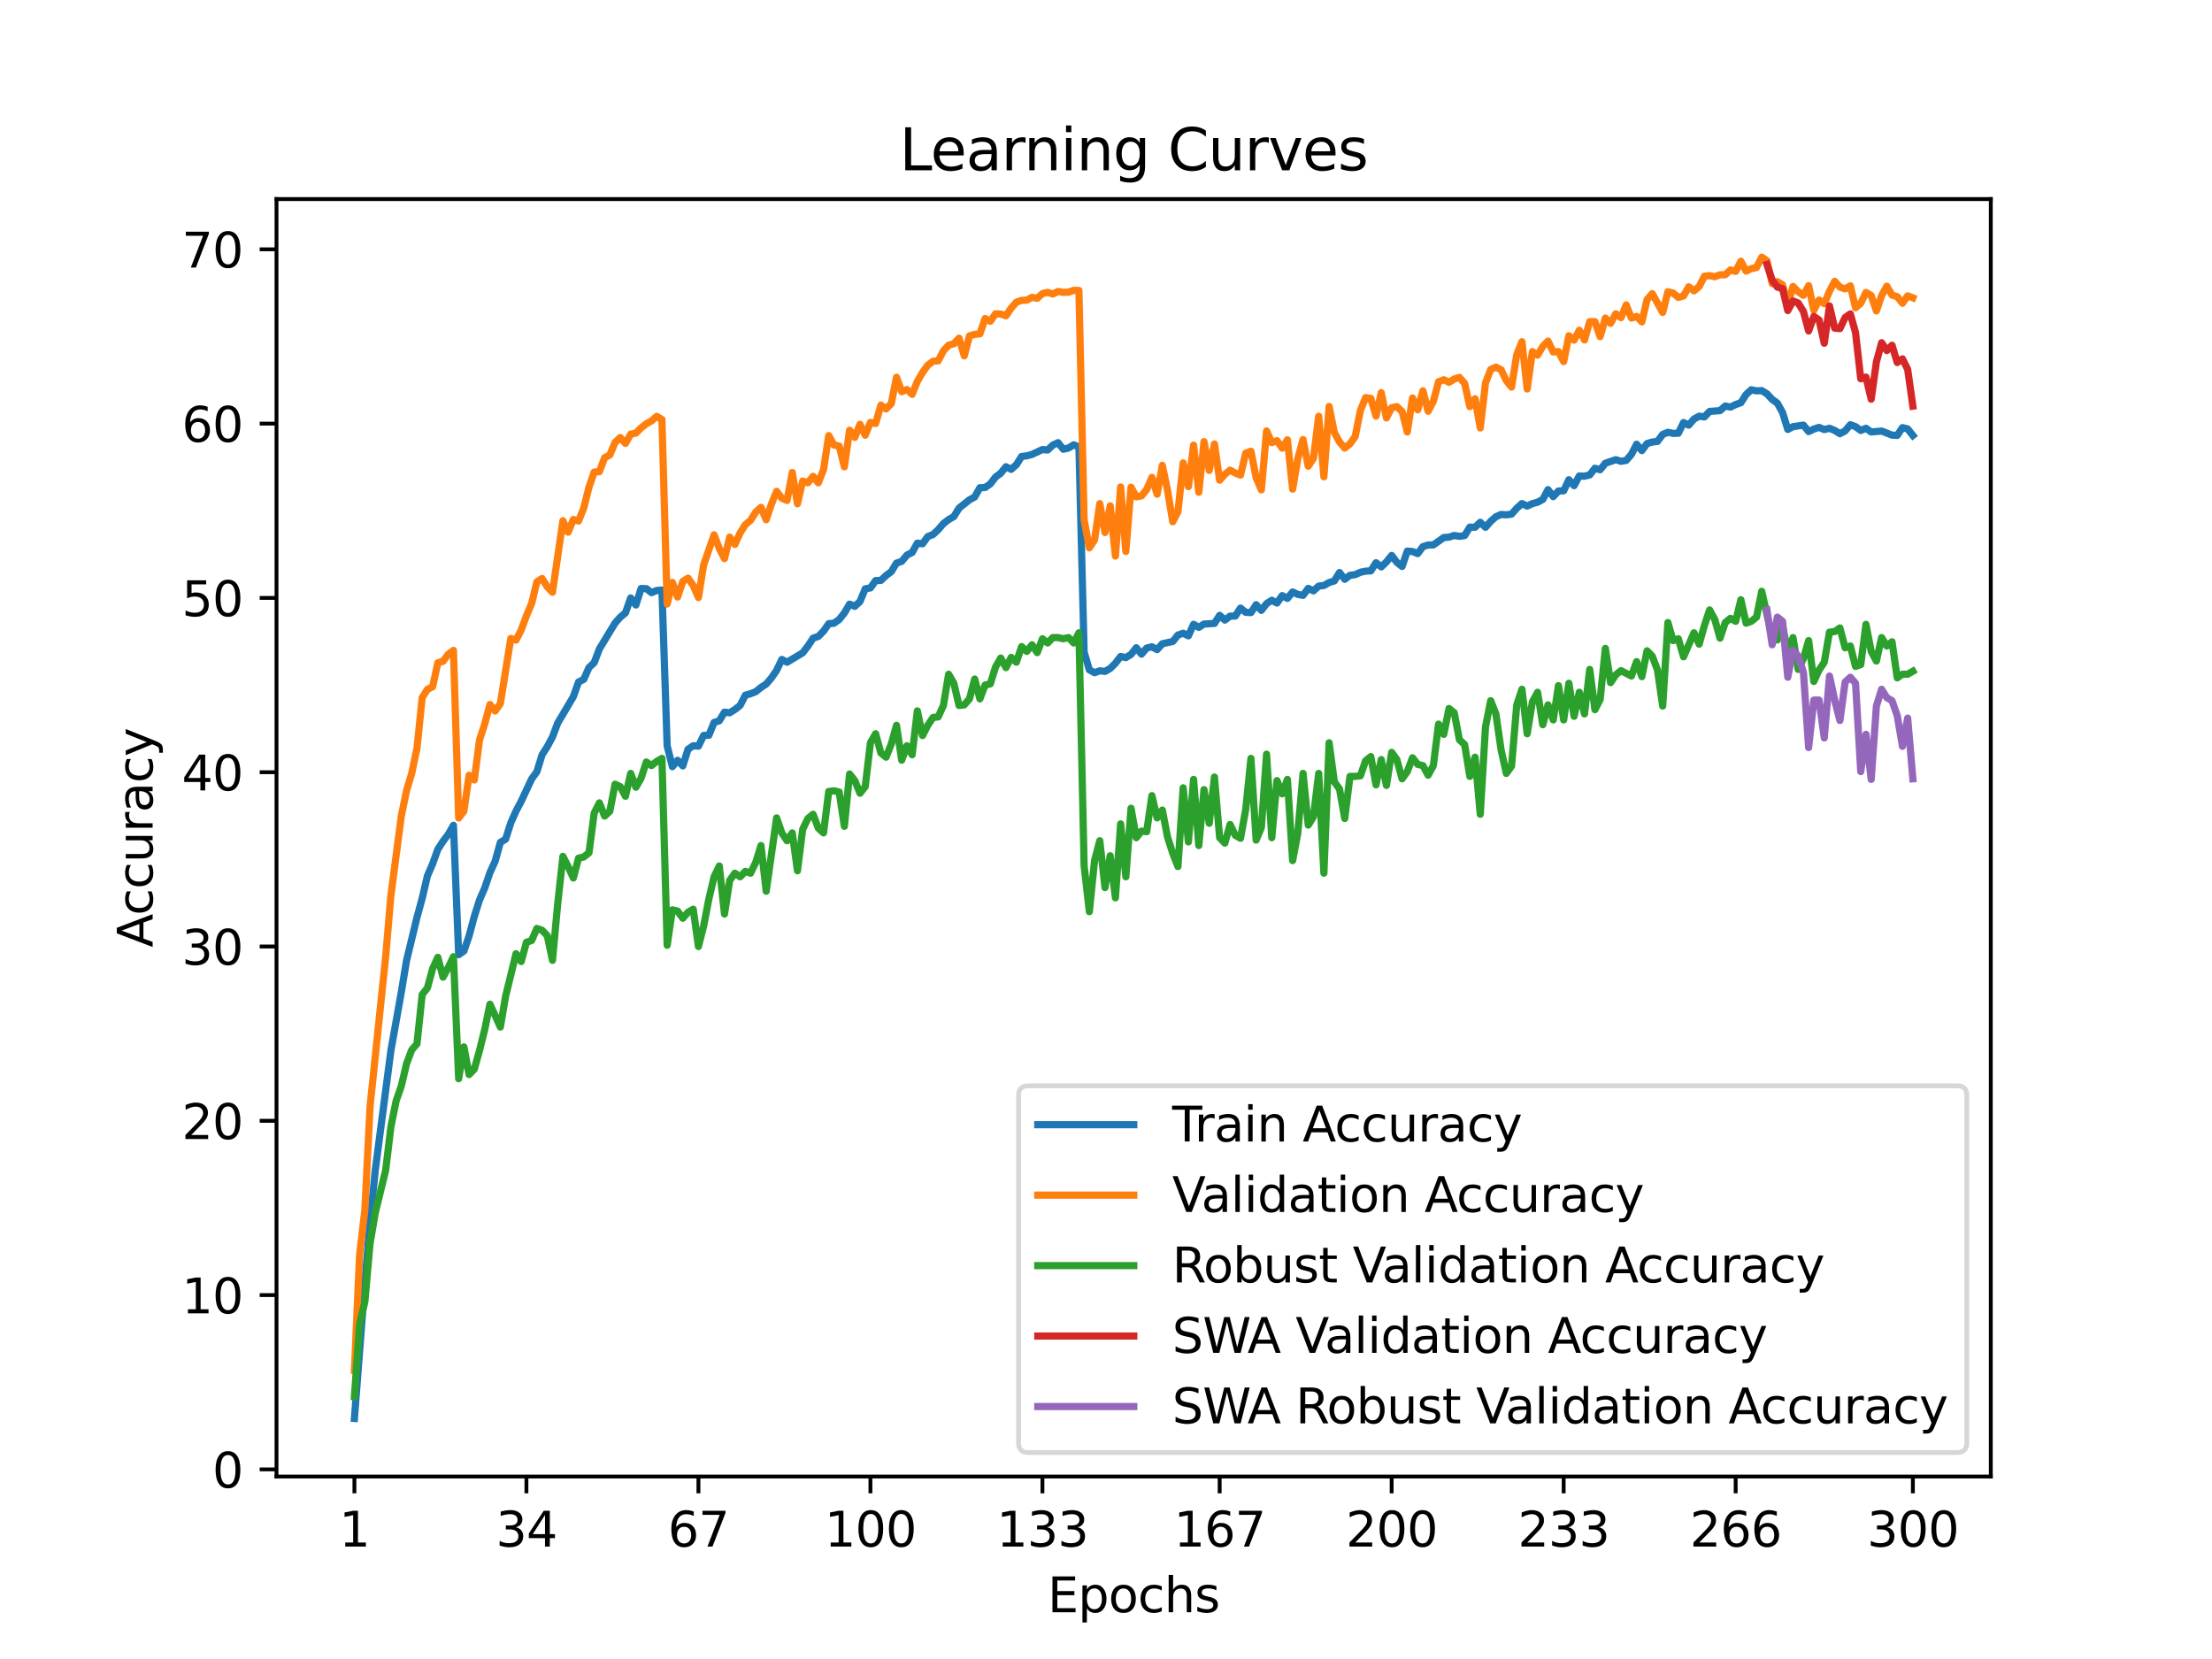 <?xml version="1.0" encoding="utf-8" standalone="no"?>
<!DOCTYPE svg PUBLIC "-//W3C//DTD SVG 1.1//EN"
  "http://www.w3.org/Graphics/SVG/1.1/DTD/svg11.dtd">
<svg xmlns:xlink="http://www.w3.org/1999/xlink" width="460.8pt" height="345.6pt" viewBox="0 0 460.8 345.6" xmlns="http://www.w3.org/2000/svg" version="1.1">
 <defs>
  <style type="text/css">*{stroke-linejoin: round; stroke-linecap: butt}</style>
 </defs>
 <g id="figure_1">
  <g id="patch_1">
   <path d="M 0 345.6 
L 460.8 345.6 
L 460.8 0 
L 0 0 
z
" style="fill: #ffffff"/>
  </g>
  <g id="axes_1">
   <g id="patch_2">
    <path d="M 57.6 307.584 
L 414.72 307.584 
L 414.72 41.472 
L 57.6 41.472 
z
" style="fill: #ffffff"/>
   </g>
   <g id="matplotlib.axis_1">
    <g id="xtick_1">
     <g id="line2d_1">
      <defs>
       <path id="m7ba6bde61a" d="M 0 0 
L 0 3.5 
" style="stroke: #000000; stroke-width: 0.8"/>
      </defs>
      <g>
       <use xlink:href="#m7ba6bde61a" x="73.833" y="307.584" style="stroke: #000000; stroke-width: 0.8"/>
      </g>
     </g>
     <g id="text_1">
      <!-- 1 -->
      <g transform="translate(70.651 322.182) scale(0.1 -0.1)">
       <defs>
        <path id="DejaVuSans-31" d="M 794 531 
L 1825 531 
L 1825 4091 
L 703 3866 
L 703 4441 
L 1819 4666 
L 2450 4666 
L 2450 531 
L 3481 531 
L 3481 0 
L 794 0 
L 794 531 
z
" transform="scale(0.016)"/>
       </defs>
       <use xlink:href="#DejaVuSans-31"/>
      </g>
     </g>
    </g>
    <g id="xtick_2">
     <g id="line2d_2">
      <g>
       <use xlink:href="#m7ba6bde61a" x="109.664" y="307.584" style="stroke: #000000; stroke-width: 0.8"/>
      </g>
     </g>
     <g id="text_2">
      <!-- 34 -->
      <g transform="translate(103.302 322.182) scale(0.1 -0.1)">
       <defs>
        <path id="DejaVuSans-33" d="M 2597 2516 
Q 3050 2419 3304 2112 
Q 3559 1806 3559 1356 
Q 3559 666 3084 287 
Q 2609 -91 1734 -91 
Q 1441 -91 1130 -33 
Q 819 25 488 141 
L 488 750 
Q 750 597 1062 519 
Q 1375 441 1716 441 
Q 2309 441 2620 675 
Q 2931 909 2931 1356 
Q 2931 1769 2642 2001 
Q 2353 2234 1838 2234 
L 1294 2234 
L 1294 2753 
L 1863 2753 
Q 2328 2753 2575 2939 
Q 2822 3125 2822 3475 
Q 2822 3834 2567 4026 
Q 2313 4219 1838 4219 
Q 1578 4219 1281 4162 
Q 984 4106 628 3988 
L 628 4550 
Q 988 4650 1302 4700 
Q 1616 4750 1894 4750 
Q 2613 4750 3031 4423 
Q 3450 4097 3450 3541 
Q 3450 3153 3228 2886 
Q 3006 2619 2597 2516 
z
" transform="scale(0.016)"/>
        <path id="DejaVuSans-34" d="M 2419 4116 
L 825 1625 
L 2419 1625 
L 2419 4116 
z
M 2253 4666 
L 3047 4666 
L 3047 1625 
L 3713 1625 
L 3713 1100 
L 3047 1100 
L 3047 0 
L 2419 0 
L 2419 1100 
L 313 1100 
L 313 1709 
L 2253 4666 
z
" transform="scale(0.016)"/>
       </defs>
       <use xlink:href="#DejaVuSans-33"/>
       <use xlink:href="#DejaVuSans-34" x="63.623"/>
      </g>
     </g>
    </g>
    <g id="xtick_3">
     <g id="line2d_3">
      <g>
       <use xlink:href="#m7ba6bde61a" x="145.496" y="307.584" style="stroke: #000000; stroke-width: 0.8"/>
      </g>
     </g>
     <g id="text_3">
      <!-- 67 -->
      <g transform="translate(139.133 322.182) scale(0.1 -0.1)">
       <defs>
        <path id="DejaVuSans-36" d="M 2113 2584 
Q 1688 2584 1439 2293 
Q 1191 2003 1191 1497 
Q 1191 994 1439 701 
Q 1688 409 2113 409 
Q 2538 409 2786 701 
Q 3034 994 3034 1497 
Q 3034 2003 2786 2293 
Q 2538 2584 2113 2584 
z
M 3366 4563 
L 3366 3988 
Q 3128 4100 2886 4159 
Q 2644 4219 2406 4219 
Q 1781 4219 1451 3797 
Q 1122 3375 1075 2522 
Q 1259 2794 1537 2939 
Q 1816 3084 2150 3084 
Q 2853 3084 3261 2657 
Q 3669 2231 3669 1497 
Q 3669 778 3244 343 
Q 2819 -91 2113 -91 
Q 1303 -91 875 529 
Q 447 1150 447 2328 
Q 447 3434 972 4092 
Q 1497 4750 2381 4750 
Q 2619 4750 2861 4703 
Q 3103 4656 3366 4563 
z
" transform="scale(0.016)"/>
        <path id="DejaVuSans-37" d="M 525 4666 
L 3525 4666 
L 3525 4397 
L 1831 0 
L 1172 0 
L 2766 4134 
L 525 4134 
L 525 4666 
z
" transform="scale(0.016)"/>
       </defs>
       <use xlink:href="#DejaVuSans-36"/>
       <use xlink:href="#DejaVuSans-37" x="63.623"/>
      </g>
     </g>
    </g>
    <g id="xtick_4">
     <g id="line2d_4">
      <g>
       <use xlink:href="#m7ba6bde61a" x="181.327" y="307.584" style="stroke: #000000; stroke-width: 0.8"/>
      </g>
     </g>
     <g id="text_4">
      <!-- 100 -->
      <g transform="translate(171.783 322.182) scale(0.1 -0.1)">
       <defs>
        <path id="DejaVuSans-30" d="M 2034 4250 
Q 1547 4250 1301 3770 
Q 1056 3291 1056 2328 
Q 1056 1369 1301 889 
Q 1547 409 2034 409 
Q 2525 409 2770 889 
Q 3016 1369 3016 2328 
Q 3016 3291 2770 3770 
Q 2525 4250 2034 4250 
z
M 2034 4750 
Q 2819 4750 3233 4129 
Q 3647 3509 3647 2328 
Q 3647 1150 3233 529 
Q 2819 -91 2034 -91 
Q 1250 -91 836 529 
Q 422 1150 422 2328 
Q 422 3509 836 4129 
Q 1250 4750 2034 4750 
z
" transform="scale(0.016)"/>
       </defs>
       <use xlink:href="#DejaVuSans-31"/>
       <use xlink:href="#DejaVuSans-30" x="63.623"/>
       <use xlink:href="#DejaVuSans-30" x="127.246"/>
      </g>
     </g>
    </g>
    <g id="xtick_5">
     <g id="line2d_5">
      <g>
       <use xlink:href="#m7ba6bde61a" x="217.158" y="307.584" style="stroke: #000000; stroke-width: 0.8"/>
      </g>
     </g>
     <g id="text_5">
      <!-- 133 -->
      <g transform="translate(207.615 322.182) scale(0.1 -0.1)">
       <use xlink:href="#DejaVuSans-31"/>
       <use xlink:href="#DejaVuSans-33" x="63.623"/>
       <use xlink:href="#DejaVuSans-33" x="127.246"/>
      </g>
     </g>
    </g>
    <g id="xtick_6">
     <g id="line2d_6">
      <g>
       <use xlink:href="#m7ba6bde61a" x="254.076" y="307.584" style="stroke: #000000; stroke-width: 0.8"/>
      </g>
     </g>
     <g id="text_6">
      <!-- 167 -->
      <g transform="translate(244.532 322.182) scale(0.1 -0.1)">
       <use xlink:href="#DejaVuSans-31"/>
       <use xlink:href="#DejaVuSans-36" x="63.623"/>
       <use xlink:href="#DejaVuSans-37" x="127.246"/>
      </g>
     </g>
    </g>
    <g id="xtick_7">
     <g id="line2d_7">
      <g>
       <use xlink:href="#m7ba6bde61a" x="289.907" y="307.584" style="stroke: #000000; stroke-width: 0.8"/>
      </g>
     </g>
     <g id="text_7">
      <!-- 200 -->
      <g transform="translate(280.363 322.182) scale(0.1 -0.1)">
       <defs>
        <path id="DejaVuSans-32" d="M 1228 531 
L 3431 531 
L 3431 0 
L 469 0 
L 469 531 
Q 828 903 1448 1529 
Q 2069 2156 2228 2338 
Q 2531 2678 2651 2914 
Q 2772 3150 2772 3378 
Q 2772 3750 2511 3984 
Q 2250 4219 1831 4219 
Q 1534 4219 1204 4116 
Q 875 4013 500 3803 
L 500 4441 
Q 881 4594 1212 4672 
Q 1544 4750 1819 4750 
Q 2544 4750 2975 4387 
Q 3406 4025 3406 3419 
Q 3406 3131 3298 2873 
Q 3191 2616 2906 2266 
Q 2828 2175 2409 1742 
Q 1991 1309 1228 531 
z
" transform="scale(0.016)"/>
       </defs>
       <use xlink:href="#DejaVuSans-32"/>
       <use xlink:href="#DejaVuSans-30" x="63.623"/>
       <use xlink:href="#DejaVuSans-30" x="127.246"/>
      </g>
     </g>
    </g>
    <g id="xtick_8">
     <g id="line2d_8">
      <g>
       <use xlink:href="#m7ba6bde61a" x="325.739" y="307.584" style="stroke: #000000; stroke-width: 0.8"/>
      </g>
     </g>
     <g id="text_8">
      <!-- 233 -->
      <g transform="translate(316.195 322.182) scale(0.1 -0.1)">
       <use xlink:href="#DejaVuSans-32"/>
       <use xlink:href="#DejaVuSans-33" x="63.623"/>
       <use xlink:href="#DejaVuSans-33" x="127.246"/>
      </g>
     </g>
    </g>
    <g id="xtick_9">
     <g id="line2d_9">
      <g>
       <use xlink:href="#m7ba6bde61a" x="361.57" y="307.584" style="stroke: #000000; stroke-width: 0.8"/>
      </g>
     </g>
     <g id="text_9">
      <!-- 266 -->
      <g transform="translate(352.026 322.182) scale(0.1 -0.1)">
       <use xlink:href="#DejaVuSans-32"/>
       <use xlink:href="#DejaVuSans-36" x="63.623"/>
       <use xlink:href="#DejaVuSans-36" x="127.246"/>
      </g>
     </g>
    </g>
    <g id="xtick_10">
     <g id="line2d_10">
      <g>
       <use xlink:href="#m7ba6bde61a" x="398.487" y="307.584" style="stroke: #000000; stroke-width: 0.8"/>
      </g>
     </g>
     <g id="text_10">
      <!-- 300 -->
      <g transform="translate(388.944 322.182) scale(0.1 -0.1)">
       <use xlink:href="#DejaVuSans-33"/>
       <use xlink:href="#DejaVuSans-30" x="63.623"/>
       <use xlink:href="#DejaVuSans-30" x="127.246"/>
      </g>
     </g>
    </g>
    <g id="text_11">
     <!-- Epochs -->
     <g transform="translate(218.244 335.861) scale(0.1 -0.1)">
      <defs>
       <path id="DejaVuSans-45" d="M 628 4666 
L 3578 4666 
L 3578 4134 
L 1259 4134 
L 1259 2753 
L 3481 2753 
L 3481 2222 
L 1259 2222 
L 1259 531 
L 3634 531 
L 3634 0 
L 628 0 
L 628 4666 
z
" transform="scale(0.016)"/>
       <path id="DejaVuSans-70" d="M 1159 525 
L 1159 -1331 
L 581 -1331 
L 581 3500 
L 1159 3500 
L 1159 2969 
Q 1341 3281 1617 3432 
Q 1894 3584 2278 3584 
Q 2916 3584 3314 3078 
Q 3713 2572 3713 1747 
Q 3713 922 3314 415 
Q 2916 -91 2278 -91 
Q 1894 -91 1617 61 
Q 1341 213 1159 525 
z
M 3116 1747 
Q 3116 2381 2855 2742 
Q 2594 3103 2138 3103 
Q 1681 3103 1420 2742 
Q 1159 2381 1159 1747 
Q 1159 1113 1420 752 
Q 1681 391 2138 391 
Q 2594 391 2855 752 
Q 3116 1113 3116 1747 
z
" transform="scale(0.016)"/>
       <path id="DejaVuSans-6f" d="M 1959 3097 
Q 1497 3097 1228 2736 
Q 959 2375 959 1747 
Q 959 1119 1226 758 
Q 1494 397 1959 397 
Q 2419 397 2687 759 
Q 2956 1122 2956 1747 
Q 2956 2369 2687 2733 
Q 2419 3097 1959 3097 
z
M 1959 3584 
Q 2709 3584 3137 3096 
Q 3566 2609 3566 1747 
Q 3566 888 3137 398 
Q 2709 -91 1959 -91 
Q 1206 -91 779 398 
Q 353 888 353 1747 
Q 353 2609 779 3096 
Q 1206 3584 1959 3584 
z
" transform="scale(0.016)"/>
       <path id="DejaVuSans-63" d="M 3122 3366 
L 3122 2828 
Q 2878 2963 2633 3030 
Q 2388 3097 2138 3097 
Q 1578 3097 1268 2742 
Q 959 2388 959 1747 
Q 959 1106 1268 751 
Q 1578 397 2138 397 
Q 2388 397 2633 464 
Q 2878 531 3122 666 
L 3122 134 
Q 2881 22 2623 -34 
Q 2366 -91 2075 -91 
Q 1284 -91 818 406 
Q 353 903 353 1747 
Q 353 2603 823 3093 
Q 1294 3584 2113 3584 
Q 2378 3584 2631 3529 
Q 2884 3475 3122 3366 
z
" transform="scale(0.016)"/>
       <path id="DejaVuSans-68" d="M 3513 2113 
L 3513 0 
L 2938 0 
L 2938 2094 
Q 2938 2591 2744 2837 
Q 2550 3084 2163 3084 
Q 1697 3084 1428 2787 
Q 1159 2491 1159 1978 
L 1159 0 
L 581 0 
L 581 4863 
L 1159 4863 
L 1159 2956 
Q 1366 3272 1645 3428 
Q 1925 3584 2291 3584 
Q 2894 3584 3203 3211 
Q 3513 2838 3513 2113 
z
" transform="scale(0.016)"/>
       <path id="DejaVuSans-73" d="M 2834 3397 
L 2834 2853 
Q 2591 2978 2328 3040 
Q 2066 3103 1784 3103 
Q 1356 3103 1142 2972 
Q 928 2841 928 2578 
Q 928 2378 1081 2264 
Q 1234 2150 1697 2047 
L 1894 2003 
Q 2506 1872 2764 1633 
Q 3022 1394 3022 966 
Q 3022 478 2636 193 
Q 2250 -91 1575 -91 
Q 1294 -91 989 -36 
Q 684 19 347 128 
L 347 722 
Q 666 556 975 473 
Q 1284 391 1588 391 
Q 1994 391 2212 530 
Q 2431 669 2431 922 
Q 2431 1156 2273 1281 
Q 2116 1406 1581 1522 
L 1381 1569 
Q 847 1681 609 1914 
Q 372 2147 372 2553 
Q 372 3047 722 3315 
Q 1072 3584 1716 3584 
Q 2034 3584 2315 3537 
Q 2597 3491 2834 3397 
z
" transform="scale(0.016)"/>
      </defs>
      <use xlink:href="#DejaVuSans-45"/>
      <use xlink:href="#DejaVuSans-70" x="63.184"/>
      <use xlink:href="#DejaVuSans-6f" x="126.66"/>
      <use xlink:href="#DejaVuSans-63" x="187.842"/>
      <use xlink:href="#DejaVuSans-68" x="242.822"/>
      <use xlink:href="#DejaVuSans-73" x="306.201"/>
     </g>
    </g>
   </g>
   <g id="matplotlib.axis_2">
    <g id="ytick_1">
     <g id="line2d_11">
      <defs>
       <path id="m2741054a7b" d="M 0 0 
L -3.5 0 
" style="stroke: #000000; stroke-width: 0.8"/>
      </defs>
      <g>
       <use xlink:href="#m2741054a7b" x="57.6" y="306.104" style="stroke: #000000; stroke-width: 0.8"/>
      </g>
     </g>
     <g id="text_12">
      <!-- 0 -->
      <g transform="translate(44.237 309.904) scale(0.1 -0.1)">
       <use xlink:href="#DejaVuSans-30"/>
      </g>
     </g>
    </g>
    <g id="ytick_2">
     <g id="line2d_12">
      <g>
       <use xlink:href="#m2741054a7b" x="57.6" y="269.794" style="stroke: #000000; stroke-width: 0.8"/>
      </g>
     </g>
     <g id="text_13">
      <!-- 10 -->
      <g transform="translate(37.875 273.594) scale(0.1 -0.1)">
       <use xlink:href="#DejaVuSans-31"/>
       <use xlink:href="#DejaVuSans-30" x="63.623"/>
      </g>
     </g>
    </g>
    <g id="ytick_3">
     <g id="line2d_13">
      <g>
       <use xlink:href="#m2741054a7b" x="57.6" y="233.484" style="stroke: #000000; stroke-width: 0.8"/>
      </g>
     </g>
     <g id="text_14">
      <!-- 20 -->
      <g transform="translate(37.875 237.283) scale(0.1 -0.1)">
       <use xlink:href="#DejaVuSans-32"/>
       <use xlink:href="#DejaVuSans-30" x="63.623"/>
      </g>
     </g>
    </g>
    <g id="ytick_4">
     <g id="line2d_14">
      <g>
       <use xlink:href="#m2741054a7b" x="57.6" y="197.174" style="stroke: #000000; stroke-width: 0.8"/>
      </g>
     </g>
     <g id="text_15">
      <!-- 30 -->
      <g transform="translate(37.875 200.973) scale(0.1 -0.1)">
       <use xlink:href="#DejaVuSans-33"/>
       <use xlink:href="#DejaVuSans-30" x="63.623"/>
      </g>
     </g>
    </g>
    <g id="ytick_5">
     <g id="line2d_15">
      <g>
       <use xlink:href="#m2741054a7b" x="57.6" y="160.864" style="stroke: #000000; stroke-width: 0.8"/>
      </g>
     </g>
     <g id="text_16">
      <!-- 40 -->
      <g transform="translate(37.875 164.663) scale(0.1 -0.1)">
       <use xlink:href="#DejaVuSans-34"/>
       <use xlink:href="#DejaVuSans-30" x="63.623"/>
      </g>
     </g>
    </g>
    <g id="ytick_6">
     <g id="line2d_16">
      <g>
       <use xlink:href="#m2741054a7b" x="57.6" y="124.554" style="stroke: #000000; stroke-width: 0.8"/>
      </g>
     </g>
     <g id="text_17">
      <!-- 50 -->
      <g transform="translate(37.875 128.353) scale(0.1 -0.1)">
       <defs>
        <path id="DejaVuSans-35" d="M 691 4666 
L 3169 4666 
L 3169 4134 
L 1269 4134 
L 1269 2991 
Q 1406 3038 1543 3061 
Q 1681 3084 1819 3084 
Q 2600 3084 3056 2656 
Q 3513 2228 3513 1497 
Q 3513 744 3044 326 
Q 2575 -91 1722 -91 
Q 1428 -91 1123 -41 
Q 819 9 494 109 
L 494 744 
Q 775 591 1075 516 
Q 1375 441 1709 441 
Q 2250 441 2565 725 
Q 2881 1009 2881 1497 
Q 2881 1984 2565 2268 
Q 2250 2553 1709 2553 
Q 1456 2553 1204 2497 
Q 953 2441 691 2322 
L 691 4666 
z
" transform="scale(0.016)"/>
       </defs>
       <use xlink:href="#DejaVuSans-35"/>
       <use xlink:href="#DejaVuSans-30" x="63.623"/>
      </g>
     </g>
    </g>
    <g id="ytick_7">
     <g id="line2d_17">
      <g>
       <use xlink:href="#m2741054a7b" x="57.6" y="88.244" style="stroke: #000000; stroke-width: 0.8"/>
      </g>
     </g>
     <g id="text_18">
      <!-- 60 -->
      <g transform="translate(37.875 92.043) scale(0.1 -0.1)">
       <use xlink:href="#DejaVuSans-36"/>
       <use xlink:href="#DejaVuSans-30" x="63.623"/>
      </g>
     </g>
    </g>
    <g id="ytick_8">
     <g id="line2d_18">
      <g>
       <use xlink:href="#m2741054a7b" x="57.6" y="51.934" style="stroke: #000000; stroke-width: 0.8"/>
      </g>
     </g>
     <g id="text_19">
      <!-- 70 -->
      <g transform="translate(37.875 55.733) scale(0.1 -0.1)">
       <use xlink:href="#DejaVuSans-37"/>
       <use xlink:href="#DejaVuSans-30" x="63.623"/>
      </g>
     </g>
    </g>
    <g id="text_20">
     <!-- Accuracy -->
     <g transform="translate(31.795 197.356) rotate(-90) scale(0.1 -0.1)">
      <defs>
       <path id="DejaVuSans-41" d="M 2188 4044 
L 1331 1722 
L 3047 1722 
L 2188 4044 
z
M 1831 4666 
L 2547 4666 
L 4325 0 
L 3669 0 
L 3244 1197 
L 1141 1197 
L 716 0 
L 50 0 
L 1831 4666 
z
" transform="scale(0.016)"/>
       <path id="DejaVuSans-75" d="M 544 1381 
L 544 3500 
L 1119 3500 
L 1119 1403 
Q 1119 906 1312 657 
Q 1506 409 1894 409 
Q 2359 409 2629 706 
Q 2900 1003 2900 1516 
L 2900 3500 
L 3475 3500 
L 3475 0 
L 2900 0 
L 2900 538 
Q 2691 219 2414 64 
Q 2138 -91 1772 -91 
Q 1169 -91 856 284 
Q 544 659 544 1381 
z
M 1991 3584 
L 1991 3584 
z
" transform="scale(0.016)"/>
       <path id="DejaVuSans-72" d="M 2631 2963 
Q 2534 3019 2420 3045 
Q 2306 3072 2169 3072 
Q 1681 3072 1420 2755 
Q 1159 2438 1159 1844 
L 1159 0 
L 581 0 
L 581 3500 
L 1159 3500 
L 1159 2956 
Q 1341 3275 1631 3429 
Q 1922 3584 2338 3584 
Q 2397 3584 2469 3576 
Q 2541 3569 2628 3553 
L 2631 2963 
z
" transform="scale(0.016)"/>
       <path id="DejaVuSans-61" d="M 2194 1759 
Q 1497 1759 1228 1600 
Q 959 1441 959 1056 
Q 959 750 1161 570 
Q 1363 391 1709 391 
Q 2188 391 2477 730 
Q 2766 1069 2766 1631 
L 2766 1759 
L 2194 1759 
z
M 3341 1997 
L 3341 0 
L 2766 0 
L 2766 531 
Q 2569 213 2275 61 
Q 1981 -91 1556 -91 
Q 1019 -91 701 211 
Q 384 513 384 1019 
Q 384 1609 779 1909 
Q 1175 2209 1959 2209 
L 2766 2209 
L 2766 2266 
Q 2766 2663 2505 2880 
Q 2244 3097 1772 3097 
Q 1472 3097 1187 3025 
Q 903 2953 641 2809 
L 641 3341 
Q 956 3463 1253 3523 
Q 1550 3584 1831 3584 
Q 2591 3584 2966 3190 
Q 3341 2797 3341 1997 
z
" transform="scale(0.016)"/>
       <path id="DejaVuSans-79" d="M 2059 -325 
Q 1816 -950 1584 -1140 
Q 1353 -1331 966 -1331 
L 506 -1331 
L 506 -850 
L 844 -850 
Q 1081 -850 1212 -737 
Q 1344 -625 1503 -206 
L 1606 56 
L 191 3500 
L 800 3500 
L 1894 763 
L 2988 3500 
L 3597 3500 
L 2059 -325 
z
" transform="scale(0.016)"/>
      </defs>
      <use xlink:href="#DejaVuSans-41"/>
      <use xlink:href="#DejaVuSans-63" x="66.658"/>
      <use xlink:href="#DejaVuSans-63" x="121.639"/>
      <use xlink:href="#DejaVuSans-75" x="176.619"/>
      <use xlink:href="#DejaVuSans-72" x="239.998"/>
      <use xlink:href="#DejaVuSans-61" x="281.111"/>
      <use xlink:href="#DejaVuSans-63" x="342.391"/>
      <use xlink:href="#DejaVuSans-79" x="397.371"/>
     </g>
    </g>
   </g>
   <g id="line2d_19">
    <path d="M 73.833 295.488 
L 76.004 267.298 
L 77.09 254.608 
L 78.176 243.751 
L 81.433 218.847 
L 83.605 206.66 
L 84.691 200.088 
L 86.862 191.12 
L 87.948 187.13 
L 89.034 182.487 
L 90.12 179.954 
L 91.206 176.936 
L 92.291 175.252 
L 93.377 173.831 
L 94.463 171.93 
L 95.549 198.872 
L 96.635 198.118 
L 97.72 194.973 
L 98.806 190.915 
L 99.892 187.479 
L 100.978 184.987 
L 102.064 181.783 
L 103.149 179.405 
L 104.235 175.483 
L 105.321 174.83 
L 106.407 171.408 
L 107.493 168.966 
L 108.578 166.914 
L 110.75 162.262 
L 111.836 160.778 
L 112.922 157.247 
L 114.007 155.545 
L 115.093 153.52 
L 116.179 150.634 
L 119.436 145.133 
L 120.522 142.074 
L 121.608 141.516 
L 122.694 139.06 
L 123.78 138.043 
L 124.865 135.184 
L 128.123 129.805 
L 129.209 128.571 
L 130.294 127.672 
L 131.38 124.563 
L 132.466 126.025 
L 133.552 122.593 
L 134.638 122.621 
L 135.723 123.465 
L 136.809 123.006 
L 137.895 122.911 
L 138.981 155.372 
L 140.067 159.72 
L 141.152 158.391 
L 142.238 159.553 
L 143.324 156.094 
L 144.41 155.35 
L 145.496 155.441 
L 146.581 153.198 
L 147.667 153.18 
L 148.753 150.511 
L 149.839 150.157 
L 150.925 148.355 
L 152.01 148.487 
L 153.096 147.802 
L 154.182 146.957 
L 155.268 144.824 
L 156.354 144.516 
L 157.439 144.089 
L 158.525 143.208 
L 159.611 142.5 
L 160.697 141.234 
L 161.783 139.641 
L 162.868 137.376 
L 163.954 137.953 
L 167.212 136.001 
L 168.297 134.589 
L 169.383 132.946 
L 170.469 132.579 
L 171.555 131.48 
L 172.641 129.928 
L 173.726 129.833 
L 174.812 129.066 
L 175.898 127.7 
L 176.984 125.848 
L 178.07 126.311 
L 179.155 125.294 
L 180.241 122.661 
L 181.327 122.475 
L 182.413 120.946 
L 183.499 120.91 
L 184.584 119.888 
L 185.67 119.089 
L 186.756 117.306 
L 187.842 116.943 
L 188.928 115.645 
L 190.013 115.091 
L 191.099 113.148 
L 192.185 113.28 
L 193.271 111.778 
L 194.357 111.351 
L 195.442 110.343 
L 196.528 109.072 
L 197.614 108.233 
L 198.7 107.62 
L 199.786 105.85 
L 201.957 104.125 
L 203.043 103.531 
L 204.129 101.602 
L 205.215 101.556 
L 206.3 100.803 
L 207.386 99.382 
L 208.472 98.579 
L 209.558 97.231 
L 210.644 97.775 
L 211.729 96.804 
L 212.815 95.093 
L 213.901 94.957 
L 214.987 94.666 
L 217.158 93.645 
L 218.244 93.745 
L 219.33 92.715 
L 220.416 92.216 
L 221.502 93.586 
L 222.587 93.332 
L 223.673 92.665 
L 224.759 93.096 
L 225.845 135.856 
L 226.931 139.536 
L 228.016 140.14 
L 229.102 139.736 
L 230.188 139.868 
L 231.274 139.251 
L 232.36 138.17 
L 233.445 136.759 
L 234.531 136.986 
L 235.617 136.328 
L 236.703 134.93 
L 237.789 136.269 
L 238.875 134.998 
L 239.96 134.735 
L 241.046 135.329 
L 242.132 134.108 
L 244.304 133.636 
L 245.389 132.288 
L 246.475 131.911 
L 247.561 132.452 
L 248.647 130.051 
L 249.733 130.686 
L 250.818 130.001 
L 252.99 129.874 
L 254.076 128.185 
L 255.162 129.179 
L 256.247 128.349 
L 257.333 128.33 
L 258.419 126.674 
L 259.505 127.559 
L 260.591 127.618 
L 261.676 125.97 
L 262.762 127.15 
L 263.848 125.748 
L 264.934 125.044 
L 266.02 125.625 
L 267.105 124.078 
L 268.191 124.654 
L 269.277 123.32 
L 270.363 123.823 
L 271.449 124.023 
L 272.534 122.566 
L 273.62 123.084 
L 274.706 122.094 
L 275.792 121.967 
L 276.878 121.35 
L 277.963 121.018 
L 279.049 119.262 
L 280.135 120.673 
L 281.221 119.852 
L 282.307 119.707 
L 283.392 119.217 
L 284.478 118.981 
L 285.564 118.922 
L 286.65 117.224 
L 287.736 118.095 
L 288.821 117.065 
L 289.907 115.704 
L 290.993 117.147 
L 292.079 118.009 
L 293.165 114.8 
L 294.25 114.896 
L 295.336 115.327 
L 296.422 113.874 
L 297.508 113.529 
L 298.594 113.516 
L 300.765 111.977 
L 301.851 111.9 
L 302.937 111.546 
L 304.023 111.732 
L 305.108 111.569 
L 306.194 109.808 
L 307.28 109.835 
L 308.366 108.8 
L 309.452 109.844 
L 310.537 108.605 
L 311.623 107.643 
L 312.709 107.175 
L 313.795 107.243 
L 314.881 107.107 
L 315.966 105.877 
L 317.052 104.901 
L 318.138 105.419 
L 319.224 104.915 
L 320.31 104.62 
L 321.395 104.034 
L 322.481 102.001 
L 323.567 103.458 
L 324.653 102.282 
L 325.739 102.242 
L 326.824 99.936 
L 327.91 101.17 
L 328.996 99.155 
L 330.082 99.201 
L 331.168 98.933 
L 332.253 97.549 
L 333.339 97.853 
L 334.425 96.505 
L 336.597 95.76 
L 337.682 96.101 
L 338.768 95.91 
L 339.854 94.653 
L 340.94 92.547 
L 342.026 93.868 
L 343.111 92.402 
L 344.197 92.084 
L 345.283 91.948 
L 346.369 90.5 
L 347.455 90.055 
L 348.54 90.277 
L 349.626 90.25 
L 350.712 88.026 
L 351.798 88.562 
L 352.884 87.3 
L 353.969 86.701 
L 355.055 86.846 
L 356.141 85.707 
L 358.313 85.539 
L 359.398 84.581 
L 360.484 84.808 
L 361.57 84.273 
L 362.656 83.887 
L 363.742 82.185 
L 364.827 81.191 
L 365.913 81.427 
L 366.999 81.368 
L 368.085 82.031 
L 369.171 83.197 
L 370.256 83.982 
L 371.342 85.947 
L 372.428 89.46 
L 373.514 88.88 
L 375.685 88.562 
L 376.771 89.905 
L 377.857 89.379 
L 378.943 89.034 
L 380.029 89.488 
L 381.114 89.22 
L 382.2 89.669 
L 383.286 90.346 
L 384.372 89.765 
L 385.458 88.48 
L 386.543 88.88 
L 387.629 89.674 
L 388.715 89.22 
L 389.801 89.987 
L 391.972 89.796 
L 394.144 90.641 
L 395.23 90.709 
L 396.316 89.079 
L 397.401 89.352 
L 398.487 90.713 
L 398.487 90.713 
" clip-path="url(#p9cb165ea18)" style="fill: none; stroke: #1f77b4; stroke-width: 1.5; stroke-linecap: square"/>
   </g>
   <g id="line2d_20">
    <path d="M 73.833 285.462 
L 74.919 261.261 
L 76.004 252.075 
L 77.09 230.489 
L 80.348 199.244 
L 81.433 186.535 
L 83.605 169.96 
L 84.691 164.695 
L 85.777 161.064 
L 86.862 155.872 
L 87.948 145.342 
L 89.034 143.599 
L 90.12 143.072 
L 91.206 138.08 
L 92.291 137.753 
L 93.377 136.3 
L 94.463 135.483 
L 95.549 170.414 
L 96.635 168.998 
L 97.72 161.5 
L 98.806 162.48 
L 99.892 154.165 
L 100.978 150.806 
L 102.064 146.758 
L 103.149 148.119 
L 104.235 146.576 
L 106.407 132.996 
L 107.493 133.341 
L 108.578 131.235 
L 109.664 128.276 
L 110.75 125.716 
L 111.836 121.214 
L 112.922 120.506 
L 114.007 122.248 
L 115.093 123.374 
L 117.265 108.487 
L 118.351 110.865 
L 119.436 108.215 
L 120.522 108.541 
L 121.608 105.818 
L 122.694 101.497 
L 123.78 98.338 
L 124.865 98.248 
L 125.951 95.361 
L 127.037 94.78 
L 128.123 92.184 
L 129.209 91.149 
L 130.294 92.365 
L 131.38 90.441 
L 132.466 90.223 
L 133.552 89.134 
L 134.638 88.28 
L 135.723 87.681 
L 136.809 86.737 
L 137.895 87.391 
L 138.981 125.825 
L 140.067 121.323 
L 141.152 124.373 
L 142.238 121.123 
L 143.324 120.433 
L 144.41 121.976 
L 145.496 124.482 
L 146.581 117.673 
L 148.753 111.41 
L 149.839 114.278 
L 150.925 116.366 
L 152.01 111.882 
L 153.096 113.407 
L 154.182 111.01 
L 155.268 109.304 
L 156.354 108.396 
L 157.439 106.671 
L 158.525 105.691 
L 159.611 108.269 
L 160.697 105.019 
L 161.783 102.351 
L 162.868 103.785 
L 163.954 104.257 
L 165.04 98.429 
L 166.126 104.947 
L 167.212 100.208 
L 168.297 100.571 
L 169.383 99.228 
L 170.469 100.59 
L 171.555 97.812 
L 172.641 90.749 
L 173.726 92.692 
L 174.812 92.928 
L 175.898 97.249 
L 176.984 89.624 
L 178.07 91.113 
L 179.155 88.389 
L 180.241 90.659 
L 181.327 87.99 
L 182.413 88.226 
L 183.499 84.395 
L 184.584 85.194 
L 185.67 84.068 
L 186.756 78.586 
L 187.842 81.599 
L 188.928 81.145 
L 190.013 82.144 
L 191.099 79.457 
L 192.185 77.587 
L 193.271 76.08 
L 194.357 75.263 
L 195.442 75.172 
L 196.528 73.085 
L 197.614 71.905 
L 198.7 71.614 
L 199.786 70.452 
L 200.871 74.138 
L 201.957 69.98 
L 203.043 69.653 
L 204.129 69.544 
L 205.215 66.349 
L 206.3 66.93 
L 207.386 65.369 
L 208.472 65.423 
L 209.558 65.786 
L 210.644 64.189 
L 211.729 62.954 
L 212.815 62.573 
L 213.901 62.518 
L 214.987 61.937 
L 216.073 62.137 
L 217.158 61.157 
L 218.244 60.903 
L 219.33 61.248 
L 220.416 60.721 
L 221.502 60.903 
L 222.587 60.866 
L 223.673 60.485 
L 224.759 60.503 
L 225.845 108.287 
L 226.931 114.133 
L 228.016 112.481 
L 229.102 104.91 
L 230.188 110.938 
L 231.274 105.382 
L 232.36 115.84 
L 233.445 101.443 
L 234.531 114.878 
L 235.617 101.497 
L 236.703 103.494 
L 237.789 103.313 
L 238.875 101.969 
L 239.96 99.446 
L 241.046 102.95 
L 242.132 96.94 
L 243.218 102.151 
L 244.304 108.687 
L 245.389 106.599 
L 246.475 96.432 
L 247.561 101.37 
L 248.647 92.728 
L 249.733 102.55 
L 250.818 92.002 
L 251.904 97.993 
L 252.99 92.492 
L 254.076 100.027 
L 255.162 98.81 
L 256.247 97.939 
L 257.333 98.538 
L 258.419 98.974 
L 259.505 94.399 
L 260.591 93.999 
L 261.676 99.5 
L 262.762 102.042 
L 263.848 89.769 
L 264.934 92.202 
L 266.02 91.802 
L 267.105 93.364 
L 268.191 91.621 
L 269.277 101.897 
L 270.363 95.524 
L 271.449 91.566 
L 272.534 97.122 
L 273.62 95.47 
L 274.706 86.719 
L 275.792 99.337 
L 276.878 84.668 
L 277.963 90.096 
L 279.049 92.075 
L 280.135 93.346 
L 281.221 92.456 
L 282.307 90.949 
L 283.392 85.521 
L 284.478 82.834 
L 285.564 82.997 
L 286.65 86.683 
L 287.736 81.799 
L 288.821 87.064 
L 289.907 84.94 
L 290.993 84.704 
L 292.079 85.739 
L 293.165 89.987 
L 294.25 82.907 
L 295.336 85.376 
L 296.422 81.418 
L 297.508 85.666 
L 298.594 83.596 
L 299.679 79.53 
L 300.765 79.112 
L 301.851 79.639 
L 302.937 78.967 
L 304.023 78.622 
L 305.108 79.856 
L 306.194 84.704 
L 307.28 83.07 
L 308.366 89.152 
L 309.452 79.802 
L 310.537 76.97 
L 311.623 76.48 
L 312.709 77.024 
L 313.795 79.294 
L 314.881 80.637 
L 315.966 73.883 
L 317.052 71.178 
L 318.138 81.037 
L 319.224 73.248 
L 320.31 73.974 
L 321.395 72.159 
L 322.481 71.051 
L 323.567 73.321 
L 324.653 73.248 
L 325.739 75.336 
L 326.824 69.944 
L 327.91 70.852 
L 328.996 68.8 
L 330.082 70.815 
L 331.168 67.003 
L 332.253 67.003 
L 333.339 70.125 
L 334.425 66.258 
L 335.511 67.366 
L 336.597 65.369 
L 337.682 66.168 
L 338.768 63.517 
L 339.854 66.258 
L 340.94 65.913 
L 342.026 67.057 
L 343.111 62.409 
L 344.197 61.175 
L 346.369 65.096 
L 347.455 60.776 
L 348.54 61.048 
L 349.626 61.956 
L 350.712 61.647 
L 351.798 59.741 
L 352.884 60.594 
L 353.969 59.686 
L 355.055 57.544 
L 356.141 57.417 
L 357.227 57.653 
L 358.313 57.235 
L 359.398 57.235 
L 360.484 56.237 
L 361.57 56.527 
L 362.656 54.421 
L 363.742 56.473 
L 364.827 55.964 
L 365.913 55.728 
L 366.999 53.568 
L 368.085 54.312 
L 369.171 59.069 
L 370.256 58.67 
L 371.342 59.341 
L 372.428 63.462 
L 373.514 59.668 
L 374.6 60.776 
L 375.685 61.52 
L 376.771 59.505 
L 377.857 64.643 
L 378.943 62.5 
L 380.029 63.263 
L 381.114 60.685 
L 382.2 58.597 
L 383.286 59.813 
L 384.372 60.176 
L 385.458 59.541 
L 386.543 64.116 
L 387.629 63.172 
L 388.715 60.921 
L 389.801 61.556 
L 390.887 64.77 
L 391.972 61.574 
L 393.058 59.614 
L 394.144 61.465 
L 395.23 61.81 
L 396.316 63.172 
L 397.401 61.629 
L 398.487 62.046 
L 398.487 62.046 
" clip-path="url(#p9cb165ea18)" style="fill: none; stroke: #ff7f0e; stroke-width: 1.5; stroke-linecap: square"/>
   </g>
   <g id="line2d_21">
    <path d="M 73.833 290.954 
L 74.919 275.804 
L 76.004 271.172 
L 77.09 259.027 
L 78.176 252.641 
L 80.348 243.751 
L 81.433 234.736 
L 82.519 229.353 
L 83.605 226.222 
L 84.691 221.589 
L 85.777 218.71 
L 86.862 217.458 
L 87.948 207.191 
L 89.034 205.813 
L 90.12 201.807 
L 91.206 199.428 
L 92.291 203.56 
L 93.377 201.556 
L 94.463 199.303 
L 95.549 224.72 
L 96.635 218.084 
L 97.72 223.843 
L 98.806 222.717 
L 99.892 218.835 
L 100.978 214.453 
L 102.064 209.194 
L 104.235 213.952 
L 105.321 207.567 
L 107.493 198.677 
L 108.578 200.304 
L 109.664 196.298 
L 110.75 195.922 
L 111.836 193.418 
L 112.922 193.794 
L 114.007 194.92 
L 115.093 200.054 
L 116.179 188.284 
L 117.265 178.393 
L 118.351 180.522 
L 119.436 182.901 
L 120.522 178.769 
L 121.608 178.518 
L 122.694 177.642 
L 123.78 169.378 
L 124.865 167.25 
L 125.951 170.004 
L 127.037 169.003 
L 128.123 163.368 
L 129.209 163.869 
L 130.294 165.872 
L 131.38 161.115 
L 132.466 163.994 
L 133.552 162.116 
L 134.638 158.736 
L 135.723 159.487 
L 136.809 158.61 
L 137.895 157.984 
L 138.981 196.924 
L 140.067 189.537 
L 141.152 189.787 
L 142.238 191.289 
L 143.324 190.037 
L 144.41 189.411 
L 145.496 197.174 
L 146.581 192.917 
L 147.667 187.283 
L 148.753 182.65 
L 149.839 180.396 
L 150.925 190.413 
L 152.01 183.401 
L 153.096 181.899 
L 154.182 182.65 
L 155.268 181.523 
L 156.354 181.899 
L 157.439 179.645 
L 158.525 176.139 
L 159.611 185.655 
L 161.783 170.38 
L 162.868 173.51 
L 163.954 175.138 
L 165.04 173.51 
L 166.126 181.398 
L 167.212 172.759 
L 168.297 170.505 
L 169.383 169.629 
L 170.469 172.508 
L 171.555 173.51 
L 172.641 164.871 
L 173.726 164.746 
L 174.812 164.996 
L 175.898 172.133 
L 176.984 161.24 
L 178.07 162.617 
L 179.155 165.246 
L 180.241 163.869 
L 181.327 154.729 
L 182.413 152.851 
L 183.499 156.858 
L 184.584 157.734 
L 185.67 154.979 
L 186.756 151.098 
L 187.842 158.36 
L 188.928 155.355 
L 190.013 157.233 
L 191.099 148.093 
L 192.185 153.227 
L 193.271 151.098 
L 194.357 149.47 
L 195.442 149.345 
L 196.528 146.966 
L 197.614 140.455 
L 198.7 142.334 
L 199.786 146.966 
L 200.871 146.841 
L 201.957 145.589 
L 203.043 141.457 
L 204.129 145.589 
L 205.215 142.709 
L 206.3 142.459 
L 207.386 138.953 
L 208.472 137.075 
L 209.558 139.078 
L 210.644 136.95 
L 211.729 137.951 
L 212.815 134.696 
L 213.901 135.698 
L 214.987 134.32 
L 216.073 135.948 
L 217.158 133.068 
L 218.244 133.945 
L 219.33 132.818 
L 220.416 132.818 
L 221.502 133.068 
L 222.587 132.818 
L 223.673 133.945 
L 224.759 131.816 
L 225.845 180.396 
L 226.931 189.912 
L 228.016 179.27 
L 229.102 175.138 
L 230.188 184.904 
L 231.274 178.268 
L 232.36 187.032 
L 233.445 171.632 
L 234.531 182.65 
L 235.617 168.377 
L 236.703 174.512 
L 237.789 173.134 
L 238.875 173.26 
L 239.96 165.747 
L 241.046 170.38 
L 242.132 168.752 
L 243.218 174.387 
L 244.304 177.767 
L 245.389 180.522 
L 246.475 164.12 
L 247.561 175.388 
L 248.647 162.367 
L 249.733 176.139 
L 250.818 164.495 
L 251.904 171.507 
L 252.99 161.866 
L 254.076 174.512 
L 255.162 175.639 
L 256.247 171.757 
L 257.333 174.011 
L 258.419 174.637 
L 259.505 168.627 
L 260.591 157.984 
L 261.676 175.013 
L 262.762 172.383 
L 263.848 157.108 
L 264.934 174.512 
L 266.02 162.617 
L 267.105 165.372 
L 268.191 162.367 
L 269.277 179.27 
L 270.363 173.51 
L 271.449 161.115 
L 272.534 171.882 
L 273.62 170.129 
L 274.706 161.115 
L 275.792 181.899 
L 276.878 154.729 
L 277.963 162.867 
L 279.049 164.37 
L 280.135 170.505 
L 281.221 161.741 
L 282.307 161.741 
L 283.392 161.615 
L 284.478 158.485 
L 285.564 157.609 
L 286.65 163.494 
L 287.736 158.235 
L 288.821 163.619 
L 289.907 156.732 
L 290.993 158.235 
L 292.079 162.241 
L 293.165 160.739 
L 294.25 157.859 
L 295.336 159.236 
L 296.422 159.487 
L 297.508 161.49 
L 298.594 159.487 
L 299.679 150.848 
L 300.765 152.976 
L 301.851 147.592 
L 302.937 148.469 
L 304.023 154.103 
L 305.108 155.105 
L 306.194 161.741 
L 307.28 157.734 
L 308.366 169.629 
L 309.452 151.474 
L 310.537 145.965 
L 311.623 148.719 
L 312.709 156.232 
L 313.795 161.115 
L 314.881 159.612 
L 315.966 146.841 
L 317.052 143.586 
L 318.138 152.851 
L 319.224 146.215 
L 320.31 144.212 
L 321.395 150.973 
L 322.481 146.841 
L 323.567 149.971 
L 324.653 142.834 
L 325.739 149.971 
L 326.824 142.334 
L 327.91 149.22 
L 328.996 144.212 
L 330.082 148.719 
L 331.168 139.454 
L 332.253 147.843 
L 333.339 145.714 
L 334.425 135.072 
L 335.511 142.208 
L 336.597 140.581 
L 337.682 139.704 
L 339.854 140.831 
L 340.94 137.826 
L 342.026 140.956 
L 343.111 135.572 
L 344.197 136.699 
L 345.283 139.579 
L 346.369 147.091 
L 347.455 129.688 
L 348.54 133.444 
L 349.626 133.068 
L 350.712 136.824 
L 352.884 131.816 
L 353.969 134.195 
L 355.055 130.314 
L 356.141 127.058 
L 357.227 129.062 
L 358.313 132.943 
L 359.398 129.688 
L 360.484 128.811 
L 361.57 129.437 
L 362.656 124.93 
L 363.742 129.813 
L 364.827 129.437 
L 365.913 128.561 
L 366.999 123.177 
L 369.171 132.818 
L 370.256 133.319 
L 371.342 130.314 
L 372.428 135.948 
L 373.514 132.818 
L 374.6 139.454 
L 375.685 137.2 
L 376.771 133.444 
L 377.857 141.958 
L 378.943 139.579 
L 380.029 137.951 
L 381.114 131.691 
L 382.2 131.566 
L 383.286 130.814 
L 384.372 134.946 
L 385.458 134.571 
L 386.543 138.828 
L 387.629 138.452 
L 388.715 130.063 
L 389.801 135.698 
L 390.887 137.701 
L 391.972 132.818 
L 393.058 134.571 
L 394.144 133.694 
L 395.23 141.207 
L 396.316 140.455 
L 397.401 140.455 
L 398.487 139.829 
L 398.487 139.829 
" clip-path="url(#p9cb165ea18)" style="fill: none; stroke: #2ca02c; stroke-width: 1.5; stroke-linecap: square"/>
   </g>
   <g id="line2d_22">
    <path d="M 368.085 55.093 
L 369.171 58.325 
L 370.256 59.813 
L 371.342 60.14 
L 372.428 64.697 
L 373.514 62.7 
L 374.6 63.136 
L 375.685 64.879 
L 376.771 68.945 
L 377.857 65.913 
L 378.943 66.658 
L 380.029 71.505 
L 381.114 63.735 
L 382.2 68.364 
L 383.286 68.455 
L 384.372 66.149 
L 385.458 65.387 
L 386.543 69.29 
L 387.629 78.912 
L 388.715 78.549 
L 389.801 83.161 
L 390.887 75.408 
L 391.972 71.396 
L 393.058 73.03 
L 394.144 71.923 
L 395.23 75.517 
L 396.316 74.755 
L 397.401 76.934 
L 398.487 84.613 
L 398.487 84.613 
" clip-path="url(#p9cb165ea18)" style="fill: none; stroke: #d62728; stroke-width: 1.5; stroke-linecap: square"/>
   </g>
   <g id="line2d_23">
    <path d="M 368.085 127.058 
L 369.171 134.32 
L 370.256 128.561 
L 371.342 129.437 
L 372.428 141.081 
L 373.514 135.447 
L 374.6 136.699 
L 375.685 140.08 
L 376.771 155.731 
L 377.857 145.839 
L 378.943 145.839 
L 380.029 153.727 
L 381.114 140.831 
L 382.2 145.839 
L 383.286 150.096 
L 384.372 142.083 
L 385.458 141.081 
L 386.543 142.334 
L 387.629 160.739 
L 388.715 152.976 
L 389.801 162.367 
L 390.887 147.091 
L 391.972 143.586 
L 393.058 145.338 
L 394.144 145.965 
L 395.23 149.095 
L 396.316 155.48 
L 397.401 149.596 
L 398.487 162.241 
L 398.487 162.241 
" clip-path="url(#p9cb165ea18)" style="fill: none; stroke: #9467bd; stroke-width: 1.5; stroke-linecap: square"/>
   </g>
   <g id="patch_3">
    <path d="M 57.6 307.584 
L 57.6 41.472 
" style="fill: none; stroke: #000000; stroke-width: 0.8; stroke-linejoin: miter; stroke-linecap: square"/>
   </g>
   <g id="patch_4">
    <path d="M 414.72 307.584 
L 414.72 41.472 
" style="fill: none; stroke: #000000; stroke-width: 0.8; stroke-linejoin: miter; stroke-linecap: square"/>
   </g>
   <g id="patch_5">
    <path d="M 57.6 307.584 
L 414.72 307.584 
" style="fill: none; stroke: #000000; stroke-width: 0.8; stroke-linejoin: miter; stroke-linecap: square"/>
   </g>
   <g id="patch_6">
    <path d="M 57.6 41.472 
L 414.72 41.472 
" style="fill: none; stroke: #000000; stroke-width: 0.8; stroke-linejoin: miter; stroke-linecap: square"/>
   </g>
   <g id="text_21">
    <!-- Learning Curves -->
    <g transform="translate(187.376 35.472) scale(0.12 -0.12)">
     <defs>
      <path id="DejaVuSans-4c" d="M 628 4666 
L 1259 4666 
L 1259 531 
L 3531 531 
L 3531 0 
L 628 0 
L 628 4666 
z
" transform="scale(0.016)"/>
      <path id="DejaVuSans-65" d="M 3597 1894 
L 3597 1613 
L 953 1613 
Q 991 1019 1311 708 
Q 1631 397 2203 397 
Q 2534 397 2845 478 
Q 3156 559 3463 722 
L 3463 178 
Q 3153 47 2828 -22 
Q 2503 -91 2169 -91 
Q 1331 -91 842 396 
Q 353 884 353 1716 
Q 353 2575 817 3079 
Q 1281 3584 2069 3584 
Q 2775 3584 3186 3129 
Q 3597 2675 3597 1894 
z
M 3022 2063 
Q 3016 2534 2758 2815 
Q 2500 3097 2075 3097 
Q 1594 3097 1305 2825 
Q 1016 2553 972 2059 
L 3022 2063 
z
" transform="scale(0.016)"/>
      <path id="DejaVuSans-6e" d="M 3513 2113 
L 3513 0 
L 2938 0 
L 2938 2094 
Q 2938 2591 2744 2837 
Q 2550 3084 2163 3084 
Q 1697 3084 1428 2787 
Q 1159 2491 1159 1978 
L 1159 0 
L 581 0 
L 581 3500 
L 1159 3500 
L 1159 2956 
Q 1366 3272 1645 3428 
Q 1925 3584 2291 3584 
Q 2894 3584 3203 3211 
Q 3513 2838 3513 2113 
z
" transform="scale(0.016)"/>
      <path id="DejaVuSans-69" d="M 603 3500 
L 1178 3500 
L 1178 0 
L 603 0 
L 603 3500 
z
M 603 4863 
L 1178 4863 
L 1178 4134 
L 603 4134 
L 603 4863 
z
" transform="scale(0.016)"/>
      <path id="DejaVuSans-67" d="M 2906 1791 
Q 2906 2416 2648 2759 
Q 2391 3103 1925 3103 
Q 1463 3103 1205 2759 
Q 947 2416 947 1791 
Q 947 1169 1205 825 
Q 1463 481 1925 481 
Q 2391 481 2648 825 
Q 2906 1169 2906 1791 
z
M 3481 434 
Q 3481 -459 3084 -895 
Q 2688 -1331 1869 -1331 
Q 1566 -1331 1297 -1286 
Q 1028 -1241 775 -1147 
L 775 -588 
Q 1028 -725 1275 -790 
Q 1522 -856 1778 -856 
Q 2344 -856 2625 -561 
Q 2906 -266 2906 331 
L 2906 616 
Q 2728 306 2450 153 
Q 2172 0 1784 0 
Q 1141 0 747 490 
Q 353 981 353 1791 
Q 353 2603 747 3093 
Q 1141 3584 1784 3584 
Q 2172 3584 2450 3431 
Q 2728 3278 2906 2969 
L 2906 3500 
L 3481 3500 
L 3481 434 
z
" transform="scale(0.016)"/>
      <path id="DejaVuSans-20" transform="scale(0.016)"/>
      <path id="DejaVuSans-43" d="M 4122 4306 
L 4122 3641 
Q 3803 3938 3442 4084 
Q 3081 4231 2675 4231 
Q 1875 4231 1450 3742 
Q 1025 3253 1025 2328 
Q 1025 1406 1450 917 
Q 1875 428 2675 428 
Q 3081 428 3442 575 
Q 3803 722 4122 1019 
L 4122 359 
Q 3791 134 3420 21 
Q 3050 -91 2638 -91 
Q 1578 -91 968 557 
Q 359 1206 359 2328 
Q 359 3453 968 4101 
Q 1578 4750 2638 4750 
Q 3056 4750 3426 4639 
Q 3797 4528 4122 4306 
z
" transform="scale(0.016)"/>
      <path id="DejaVuSans-76" d="M 191 3500 
L 800 3500 
L 1894 563 
L 2988 3500 
L 3597 3500 
L 2284 0 
L 1503 0 
L 191 3500 
z
" transform="scale(0.016)"/>
     </defs>
     <use xlink:href="#DejaVuSans-4c"/>
     <use xlink:href="#DejaVuSans-65" x="53.963"/>
     <use xlink:href="#DejaVuSans-61" x="115.486"/>
     <use xlink:href="#DejaVuSans-72" x="176.766"/>
     <use xlink:href="#DejaVuSans-6e" x="216.129"/>
     <use xlink:href="#DejaVuSans-69" x="279.508"/>
     <use xlink:href="#DejaVuSans-6e" x="307.291"/>
     <use xlink:href="#DejaVuSans-67" x="370.67"/>
     <use xlink:href="#DejaVuSans-20" x="434.146"/>
     <use xlink:href="#DejaVuSans-43" x="465.934"/>
     <use xlink:href="#DejaVuSans-75" x="535.758"/>
     <use xlink:href="#DejaVuSans-72" x="599.137"/>
     <use xlink:href="#DejaVuSans-76" x="640.25"/>
     <use xlink:href="#DejaVuSans-65" x="699.43"/>
     <use xlink:href="#DejaVuSans-73" x="760.953"/>
    </g>
   </g>
   <g id="legend_1">
    <g id="patch_7">
     <path d="M 214.189 302.584 
L 407.72 302.584 
Q 409.72 302.584 409.72 300.584 
L 409.72 228.193 
Q 409.72 226.193 407.72 226.193 
L 214.189 226.193 
Q 212.189 226.193 212.189 228.193 
L 212.189 300.584 
Q 212.189 302.584 214.189 302.584 
z
" style="fill: #ffffff; opacity: 0.8; stroke: #cccccc; stroke-linejoin: miter"/>
    </g>
    <g id="line2d_24">
     <path d="M 216.189 234.292 
L 226.189 234.292 
L 236.189 234.292 
" style="fill: none; stroke: #1f77b4; stroke-width: 1.5; stroke-linecap: square"/>
    </g>
    <g id="text_22">
     <!-- Train Accuracy -->
     <g transform="translate(244.189 237.792) scale(0.1 -0.1)">
      <defs>
       <path id="DejaVuSans-54" d="M -19 4666 
L 3928 4666 
L 3928 4134 
L 2272 4134 
L 2272 0 
L 1638 0 
L 1638 4134 
L -19 4134 
L -19 4666 
z
" transform="scale(0.016)"/>
      </defs>
      <use xlink:href="#DejaVuSans-54"/>
      <use xlink:href="#DejaVuSans-72" x="46.334"/>
      <use xlink:href="#DejaVuSans-61" x="87.447"/>
      <use xlink:href="#DejaVuSans-69" x="148.727"/>
      <use xlink:href="#DejaVuSans-6e" x="176.51"/>
      <use xlink:href="#DejaVuSans-20" x="239.889"/>
      <use xlink:href="#DejaVuSans-41" x="271.676"/>
      <use xlink:href="#DejaVuSans-63" x="338.334"/>
      <use xlink:href="#DejaVuSans-63" x="393.314"/>
      <use xlink:href="#DejaVuSans-75" x="448.295"/>
      <use xlink:href="#DejaVuSans-72" x="511.674"/>
      <use xlink:href="#DejaVuSans-61" x="552.787"/>
      <use xlink:href="#DejaVuSans-63" x="614.066"/>
      <use xlink:href="#DejaVuSans-79" x="669.047"/>
     </g>
    </g>
    <g id="line2d_25">
     <path d="M 216.189 248.97 
L 226.189 248.97 
L 236.189 248.97 
" style="fill: none; stroke: #ff7f0e; stroke-width: 1.5; stroke-linecap: square"/>
    </g>
    <g id="text_23">
     <!-- Validation Accuracy -->
     <g transform="translate(244.189 252.47) scale(0.1 -0.1)">
      <defs>
       <path id="DejaVuSans-56" d="M 1831 0 
L 50 4666 
L 709 4666 
L 2188 738 
L 3669 4666 
L 4325 4666 
L 2547 0 
L 1831 0 
z
" transform="scale(0.016)"/>
       <path id="DejaVuSans-6c" d="M 603 4863 
L 1178 4863 
L 1178 0 
L 603 0 
L 603 4863 
z
" transform="scale(0.016)"/>
       <path id="DejaVuSans-64" d="M 2906 2969 
L 2906 4863 
L 3481 4863 
L 3481 0 
L 2906 0 
L 2906 525 
Q 2725 213 2448 61 
Q 2172 -91 1784 -91 
Q 1150 -91 751 415 
Q 353 922 353 1747 
Q 353 2572 751 3078 
Q 1150 3584 1784 3584 
Q 2172 3584 2448 3432 
Q 2725 3281 2906 2969 
z
M 947 1747 
Q 947 1113 1208 752 
Q 1469 391 1925 391 
Q 2381 391 2643 752 
Q 2906 1113 2906 1747 
Q 2906 2381 2643 2742 
Q 2381 3103 1925 3103 
Q 1469 3103 1208 2742 
Q 947 2381 947 1747 
z
" transform="scale(0.016)"/>
       <path id="DejaVuSans-74" d="M 1172 4494 
L 1172 3500 
L 2356 3500 
L 2356 3053 
L 1172 3053 
L 1172 1153 
Q 1172 725 1289 603 
Q 1406 481 1766 481 
L 2356 481 
L 2356 0 
L 1766 0 
Q 1100 0 847 248 
Q 594 497 594 1153 
L 594 3053 
L 172 3053 
L 172 3500 
L 594 3500 
L 594 4494 
L 1172 4494 
z
" transform="scale(0.016)"/>
      </defs>
      <use xlink:href="#DejaVuSans-56"/>
      <use xlink:href="#DejaVuSans-61" x="60.658"/>
      <use xlink:href="#DejaVuSans-6c" x="121.938"/>
      <use xlink:href="#DejaVuSans-69" x="149.721"/>
      <use xlink:href="#DejaVuSans-64" x="177.504"/>
      <use xlink:href="#DejaVuSans-61" x="240.98"/>
      <use xlink:href="#DejaVuSans-74" x="302.26"/>
      <use xlink:href="#DejaVuSans-69" x="341.469"/>
      <use xlink:href="#DejaVuSans-6f" x="369.252"/>
      <use xlink:href="#DejaVuSans-6e" x="430.434"/>
      <use xlink:href="#DejaVuSans-20" x="493.812"/>
      <use xlink:href="#DejaVuSans-41" x="525.6"/>
      <use xlink:href="#DejaVuSans-63" x="592.258"/>
      <use xlink:href="#DejaVuSans-63" x="647.238"/>
      <use xlink:href="#DejaVuSans-75" x="702.219"/>
      <use xlink:href="#DejaVuSans-72" x="765.598"/>
      <use xlink:href="#DejaVuSans-61" x="806.711"/>
      <use xlink:href="#DejaVuSans-63" x="867.99"/>
      <use xlink:href="#DejaVuSans-79" x="922.971"/>
     </g>
    </g>
    <g id="line2d_26">
     <path d="M 216.189 263.648 
L 226.189 263.648 
L 236.189 263.648 
" style="fill: none; stroke: #2ca02c; stroke-width: 1.5; stroke-linecap: square"/>
    </g>
    <g id="text_24">
     <!-- Robust Validation Accuracy -->
     <g transform="translate(244.189 267.148) scale(0.1 -0.1)">
      <defs>
       <path id="DejaVuSans-52" d="M 2841 2188 
Q 3044 2119 3236 1894 
Q 3428 1669 3622 1275 
L 4263 0 
L 3584 0 
L 2988 1197 
Q 2756 1666 2539 1819 
Q 2322 1972 1947 1972 
L 1259 1972 
L 1259 0 
L 628 0 
L 628 4666 
L 2053 4666 
Q 2853 4666 3247 4331 
Q 3641 3997 3641 3322 
Q 3641 2881 3436 2590 
Q 3231 2300 2841 2188 
z
M 1259 4147 
L 1259 2491 
L 2053 2491 
Q 2509 2491 2742 2702 
Q 2975 2913 2975 3322 
Q 2975 3731 2742 3939 
Q 2509 4147 2053 4147 
L 1259 4147 
z
" transform="scale(0.016)"/>
       <path id="DejaVuSans-62" d="M 3116 1747 
Q 3116 2381 2855 2742 
Q 2594 3103 2138 3103 
Q 1681 3103 1420 2742 
Q 1159 2381 1159 1747 
Q 1159 1113 1420 752 
Q 1681 391 2138 391 
Q 2594 391 2855 752 
Q 3116 1113 3116 1747 
z
M 1159 2969 
Q 1341 3281 1617 3432 
Q 1894 3584 2278 3584 
Q 2916 3584 3314 3078 
Q 3713 2572 3713 1747 
Q 3713 922 3314 415 
Q 2916 -91 2278 -91 
Q 1894 -91 1617 61 
Q 1341 213 1159 525 
L 1159 0 
L 581 0 
L 581 4863 
L 1159 4863 
L 1159 2969 
z
" transform="scale(0.016)"/>
      </defs>
      <use xlink:href="#DejaVuSans-52"/>
      <use xlink:href="#DejaVuSans-6f" x="64.982"/>
      <use xlink:href="#DejaVuSans-62" x="126.164"/>
      <use xlink:href="#DejaVuSans-75" x="189.641"/>
      <use xlink:href="#DejaVuSans-73" x="253.02"/>
      <use xlink:href="#DejaVuSans-74" x="305.119"/>
      <use xlink:href="#DejaVuSans-20" x="344.328"/>
      <use xlink:href="#DejaVuSans-56" x="376.115"/>
      <use xlink:href="#DejaVuSans-61" x="436.773"/>
      <use xlink:href="#DejaVuSans-6c" x="498.053"/>
      <use xlink:href="#DejaVuSans-69" x="525.836"/>
      <use xlink:href="#DejaVuSans-64" x="553.619"/>
      <use xlink:href="#DejaVuSans-61" x="617.096"/>
      <use xlink:href="#DejaVuSans-74" x="678.375"/>
      <use xlink:href="#DejaVuSans-69" x="717.584"/>
      <use xlink:href="#DejaVuSans-6f" x="745.367"/>
      <use xlink:href="#DejaVuSans-6e" x="806.549"/>
      <use xlink:href="#DejaVuSans-20" x="869.928"/>
      <use xlink:href="#DejaVuSans-41" x="901.715"/>
      <use xlink:href="#DejaVuSans-63" x="968.373"/>
      <use xlink:href="#DejaVuSans-63" x="1023.354"/>
      <use xlink:href="#DejaVuSans-75" x="1078.334"/>
      <use xlink:href="#DejaVuSans-72" x="1141.713"/>
      <use xlink:href="#DejaVuSans-61" x="1182.826"/>
      <use xlink:href="#DejaVuSans-63" x="1244.105"/>
      <use xlink:href="#DejaVuSans-79" x="1299.086"/>
     </g>
    </g>
    <g id="line2d_27">
     <path d="M 216.189 278.326 
L 226.189 278.326 
L 236.189 278.326 
" style="fill: none; stroke: #d62728; stroke-width: 1.5; stroke-linecap: square"/>
    </g>
    <g id="text_25">
     <!-- SWA Validation Accuracy -->
     <g transform="translate(244.189 281.826) scale(0.1 -0.1)">
      <defs>
       <path id="DejaVuSans-53" d="M 3425 4513 
L 3425 3897 
Q 3066 4069 2747 4153 
Q 2428 4238 2131 4238 
Q 1616 4238 1336 4038 
Q 1056 3838 1056 3469 
Q 1056 3159 1242 3001 
Q 1428 2844 1947 2747 
L 2328 2669 
Q 3034 2534 3370 2195 
Q 3706 1856 3706 1288 
Q 3706 609 3251 259 
Q 2797 -91 1919 -91 
Q 1588 -91 1214 -16 
Q 841 59 441 206 
L 441 856 
Q 825 641 1194 531 
Q 1563 422 1919 422 
Q 2459 422 2753 634 
Q 3047 847 3047 1241 
Q 3047 1584 2836 1778 
Q 2625 1972 2144 2069 
L 1759 2144 
Q 1053 2284 737 2584 
Q 422 2884 422 3419 
Q 422 4038 858 4394 
Q 1294 4750 2059 4750 
Q 2388 4750 2728 4690 
Q 3069 4631 3425 4513 
z
" transform="scale(0.016)"/>
       <path id="DejaVuSans-57" d="M 213 4666 
L 850 4666 
L 1831 722 
L 2809 4666 
L 3519 4666 
L 4500 722 
L 5478 4666 
L 6119 4666 
L 4947 0 
L 4153 0 
L 3169 4050 
L 2175 0 
L 1381 0 
L 213 4666 
z
" transform="scale(0.016)"/>
      </defs>
      <use xlink:href="#DejaVuSans-53"/>
      <use xlink:href="#DejaVuSans-57" x="63.477"/>
      <use xlink:href="#DejaVuSans-41" x="156.854"/>
      <use xlink:href="#DejaVuSans-20" x="225.262"/>
      <use xlink:href="#DejaVuSans-56" x="257.049"/>
      <use xlink:href="#DejaVuSans-61" x="317.707"/>
      <use xlink:href="#DejaVuSans-6c" x="378.986"/>
      <use xlink:href="#DejaVuSans-69" x="406.77"/>
      <use xlink:href="#DejaVuSans-64" x="434.553"/>
      <use xlink:href="#DejaVuSans-61" x="498.029"/>
      <use xlink:href="#DejaVuSans-74" x="559.309"/>
      <use xlink:href="#DejaVuSans-69" x="598.518"/>
      <use xlink:href="#DejaVuSans-6f" x="626.301"/>
      <use xlink:href="#DejaVuSans-6e" x="687.482"/>
      <use xlink:href="#DejaVuSans-20" x="750.861"/>
      <use xlink:href="#DejaVuSans-41" x="782.648"/>
      <use xlink:href="#DejaVuSans-63" x="849.307"/>
      <use xlink:href="#DejaVuSans-63" x="904.287"/>
      <use xlink:href="#DejaVuSans-75" x="959.268"/>
      <use xlink:href="#DejaVuSans-72" x="1022.646"/>
      <use xlink:href="#DejaVuSans-61" x="1063.76"/>
      <use xlink:href="#DejaVuSans-63" x="1125.039"/>
      <use xlink:href="#DejaVuSans-79" x="1180.02"/>
     </g>
    </g>
    <g id="line2d_28">
     <path d="M 216.189 293.004 
L 226.189 293.004 
L 236.189 293.004 
" style="fill: none; stroke: #9467bd; stroke-width: 1.5; stroke-linecap: square"/>
    </g>
    <g id="text_26">
     <!-- SWA Robust Validation Accuracy -->
     <g transform="translate(244.189 296.504) scale(0.1 -0.1)">
      <use xlink:href="#DejaVuSans-53"/>
      <use xlink:href="#DejaVuSans-57" x="63.477"/>
      <use xlink:href="#DejaVuSans-41" x="156.854"/>
      <use xlink:href="#DejaVuSans-20" x="225.262"/>
      <use xlink:href="#DejaVuSans-52" x="257.049"/>
      <use xlink:href="#DejaVuSans-6f" x="322.031"/>
      <use xlink:href="#DejaVuSans-62" x="383.213"/>
      <use xlink:href="#DejaVuSans-75" x="446.689"/>
      <use xlink:href="#DejaVuSans-73" x="510.068"/>
      <use xlink:href="#DejaVuSans-74" x="562.168"/>
      <use xlink:href="#DejaVuSans-20" x="601.377"/>
      <use xlink:href="#DejaVuSans-56" x="633.164"/>
      <use xlink:href="#DejaVuSans-61" x="693.822"/>
      <use xlink:href="#DejaVuSans-6c" x="755.102"/>
      <use xlink:href="#DejaVuSans-69" x="782.885"/>
      <use xlink:href="#DejaVuSans-64" x="810.668"/>
      <use xlink:href="#DejaVuSans-61" x="874.145"/>
      <use xlink:href="#DejaVuSans-74" x="935.424"/>
      <use xlink:href="#DejaVuSans-69" x="974.633"/>
      <use xlink:href="#DejaVuSans-6f" x="1002.416"/>
      <use xlink:href="#DejaVuSans-6e" x="1063.598"/>
      <use xlink:href="#DejaVuSans-20" x="1126.977"/>
      <use xlink:href="#DejaVuSans-41" x="1158.764"/>
      <use xlink:href="#DejaVuSans-63" x="1225.422"/>
      <use xlink:href="#DejaVuSans-63" x="1280.402"/>
      <use xlink:href="#DejaVuSans-75" x="1335.383"/>
      <use xlink:href="#DejaVuSans-72" x="1398.762"/>
      <use xlink:href="#DejaVuSans-61" x="1439.875"/>
      <use xlink:href="#DejaVuSans-63" x="1501.154"/>
      <use xlink:href="#DejaVuSans-79" x="1556.135"/>
     </g>
    </g>
   </g>
  </g>
 </g>
 <defs>
  <clipPath id="p9cb165ea18">
   <rect x="57.6" y="41.472" width="357.12" height="266.112"/>
  </clipPath>
 </defs>
</svg>
